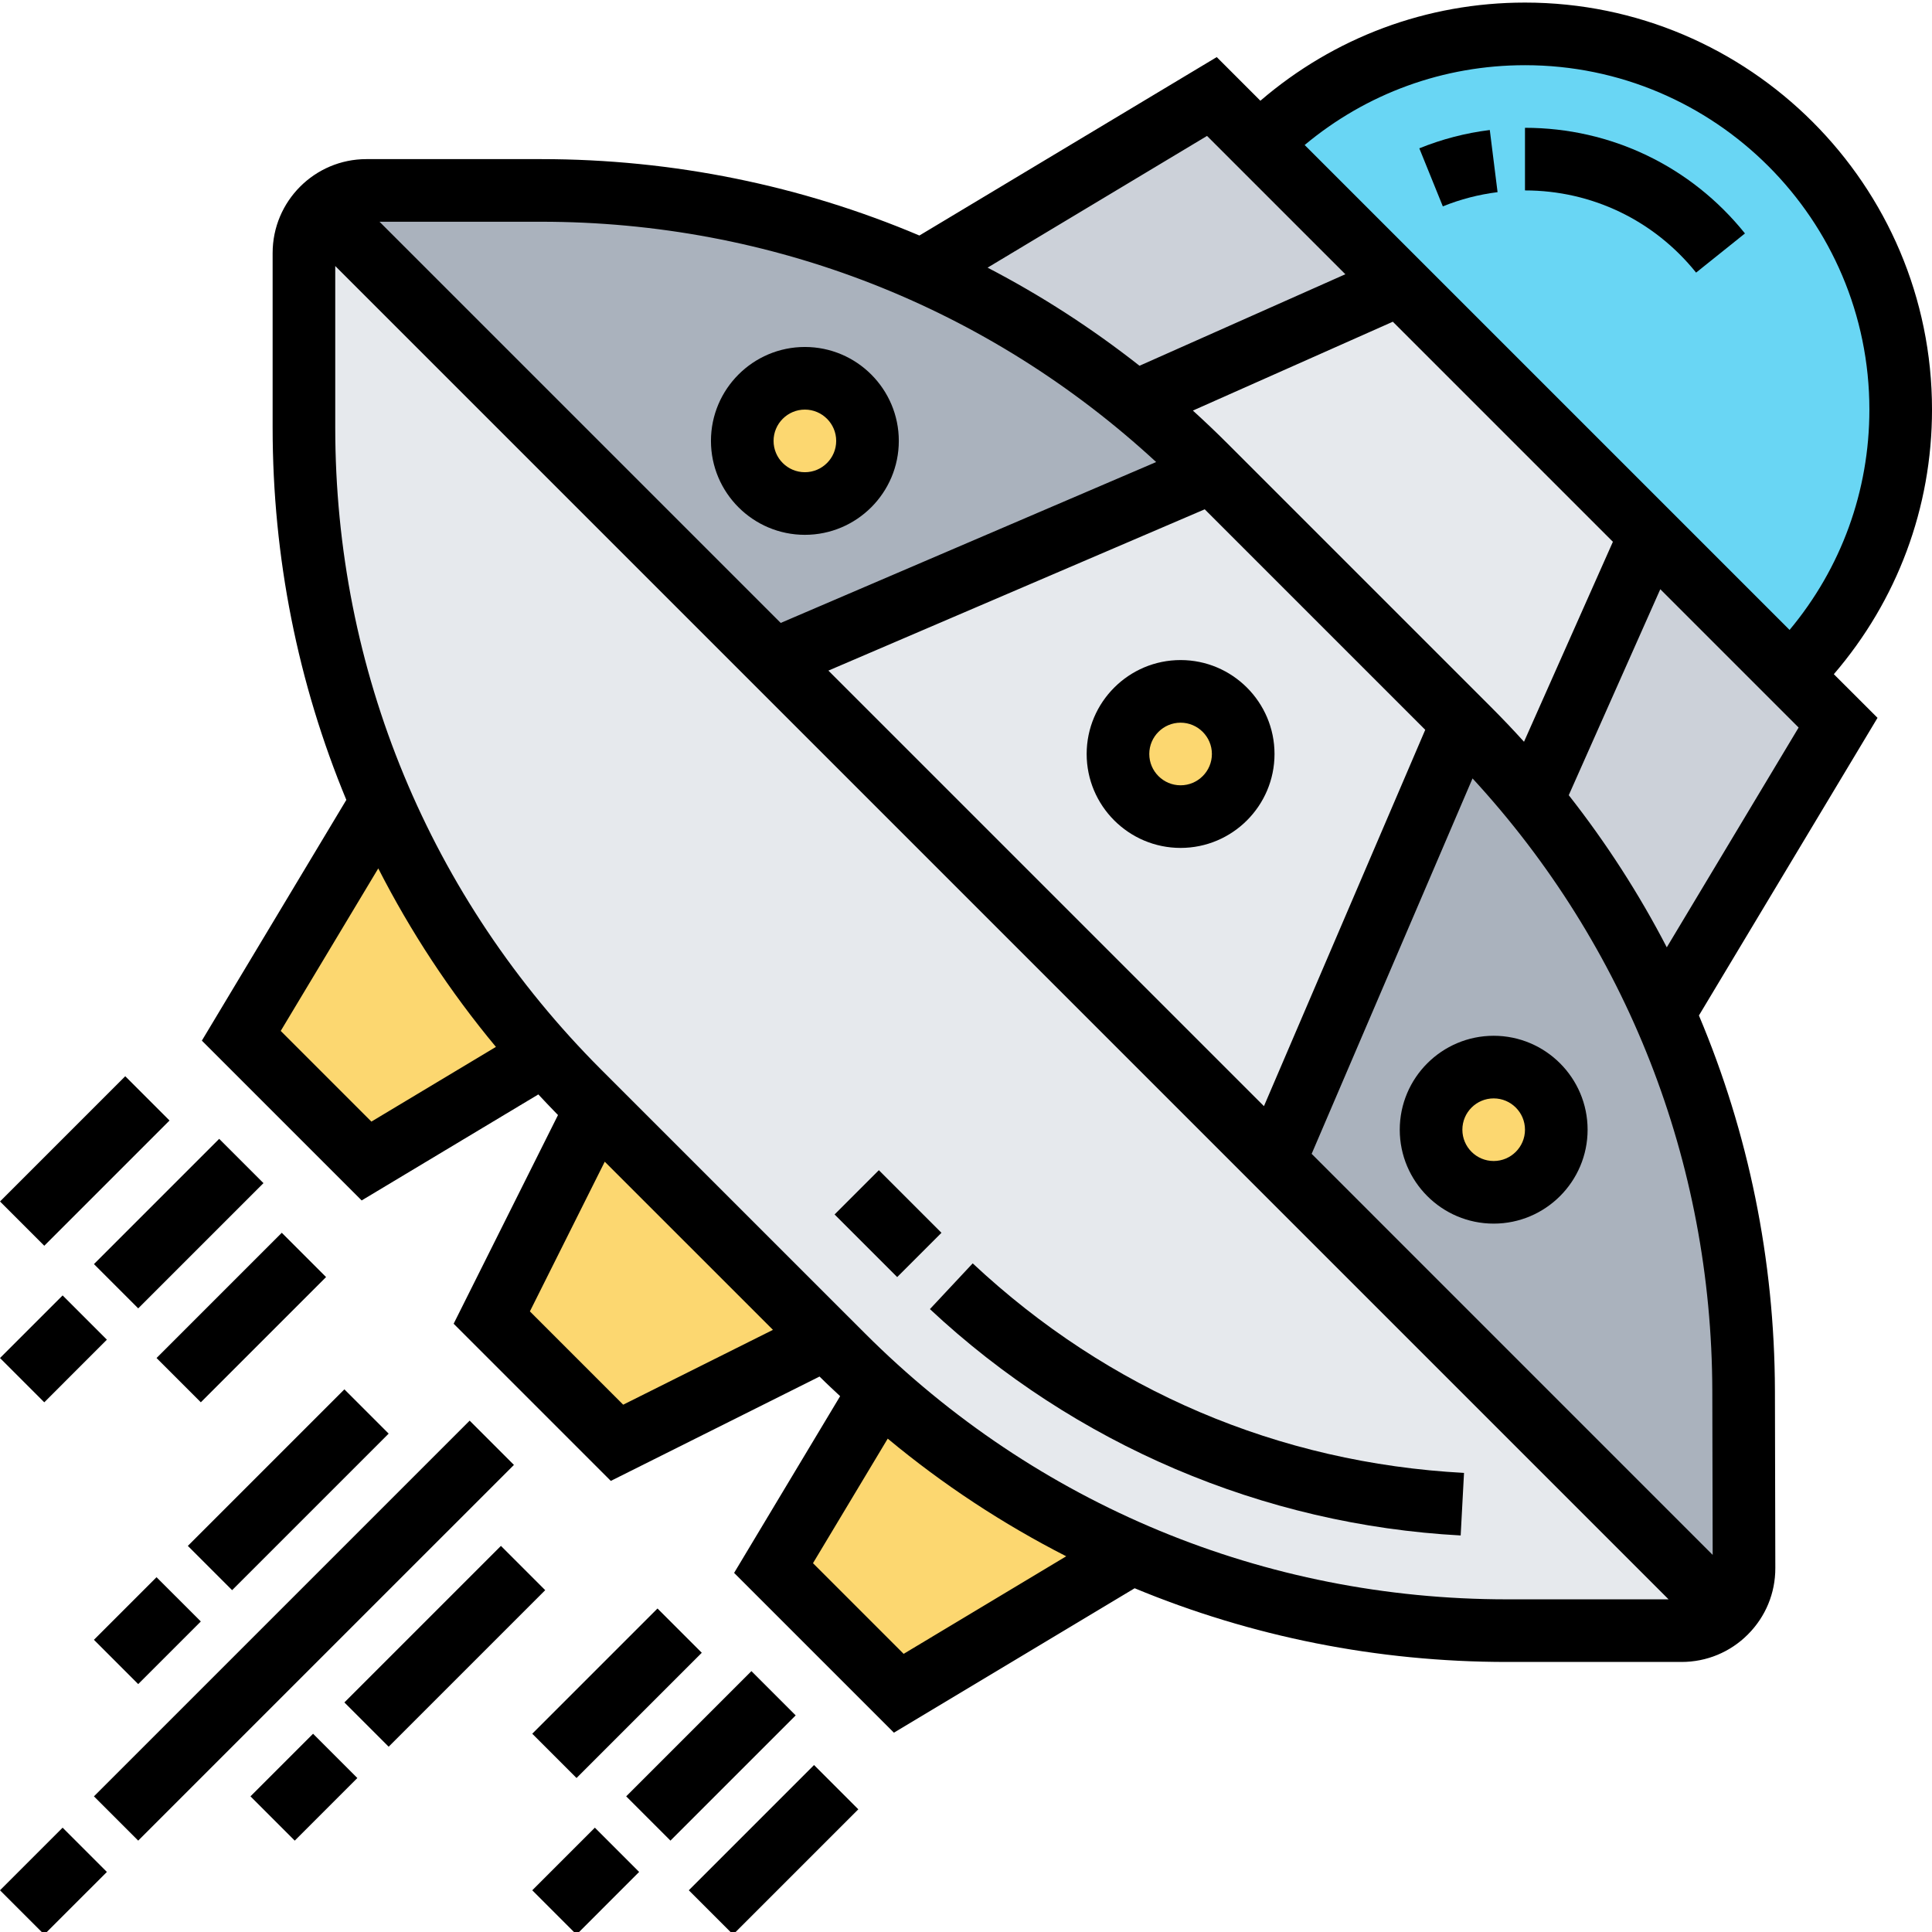 <svg width="243" height="243" viewBox="0 0 243 243" fill="none" xmlns="http://www.w3.org/2000/svg">
<g clip-path="url(#clip0)">
<path d="M239.063 51.517C239.063 64.552 233.785 76.366 225.24 84.951L207.559 67.269L176.056 35.765L158.373 18.085C166.959 9.54 178.773 4.262 191.807 4.262C217.915 4.262 239.063 25.409 239.063 51.517Z" fill="#69D6F4"/>
<path d="M231.187 90.896L209.213 127.52C204.998 117.872 199.447 108.815 192.751 100.584L207.559 67.269L225.24 84.951L231.187 90.896Z" fill="#CCD1D9"/>
<path d="M219.294 174.933L219.373 197.221C219.373 199.388 218.506 201.357 217.048 202.774L160.304 146.028L183.932 90.896L184.718 91.685C187.554 94.519 190.231 97.513 192.752 100.584C199.447 108.815 204.998 117.872 209.213 127.52C215.749 142.326 219.254 158.434 219.294 174.933Z" fill="#AAB2BD"/>
<path d="M160.304 146.028L217.048 202.774C215.631 204.231 213.662 205.097 211.497 205.097H189.562C173.22 205.097 157.193 201.711 142.504 195.292C130.927 190.291 120.176 183.438 110.685 174.893C109.07 173.476 107.534 172.018 106 170.482L103.873 168.355L74.967 139.451L72.842 137.325C71.306 135.79 69.849 134.254 68.431 132.639C59.886 123.148 53.033 112.397 48.032 100.82C41.614 86.132 38.228 70.105 38.228 53.763V31.827C38.228 29.622 39.093 27.653 40.51 26.236L97.297 83.02L160.304 146.028Z" fill="#E6E9ED"/>
<path d="M207.559 67.269L192.752 100.584C190.231 97.513 187.554 94.519 184.718 91.685L183.932 90.896L151.601 58.566C148.765 55.732 145.812 53.053 142.741 50.573L176.056 35.765L207.559 67.269Z" fill="#E6E9ED"/>
<path d="M195.745 142.09C195.745 146.439 192.219 149.966 187.869 149.966C183.518 149.966 179.994 146.439 179.994 142.09C179.994 137.74 183.518 134.214 187.869 134.214C192.219 134.214 195.745 137.74 195.745 142.09Z" fill="#FCD770"/>
<path d="M183.932 90.896L160.304 146.028L97.297 83.02L152.428 59.393L183.932 90.896Z" fill="#E6E9ED"/>
<path d="M176.056 35.765L142.741 50.573C134.509 43.877 125.453 38.326 115.844 34.073L152.428 12.137L158.373 18.085L176.056 35.765Z" fill="#CCD1D9"/>
<path d="M156.366 94.834C156.366 99.184 152.839 102.71 148.49 102.71C144.139 102.71 140.614 99.184 140.614 94.834C140.614 90.485 144.139 86.958 148.49 86.958C152.839 86.958 156.366 90.485 156.366 94.834Z" fill="#FCD770"/>
<path d="M152.428 59.393L97.297 83.02L40.51 26.236C41.929 24.819 43.898 23.951 46.104 23.951H68.037C84.695 23.951 100.958 27.457 115.844 34.073C125.453 38.326 134.509 43.877 142.741 50.573C145.812 53.053 148.765 55.732 151.601 58.566L152.428 59.393Z" fill="#AAB2BD"/>
<path d="M142.504 195.292L113.049 212.973L97.297 197.221L110.685 174.893C120.177 183.438 130.927 190.291 142.504 195.292Z" fill="#FCD770"/>
<path d="M109.111 55.455C109.111 59.804 105.584 63.331 101.235 63.331C96.883 63.331 93.359 59.804 93.359 55.455C93.359 51.105 96.883 47.579 101.235 47.579C105.584 47.579 109.111 51.105 109.111 55.455Z" fill="#FCD770"/>
<path d="M103.873 168.355L77.607 181.469L61.855 165.717L74.967 139.451L103.873 168.355Z" fill="#FCD770"/>
<path d="M68.431 132.639L46.104 146.028L30.352 130.276L48.032 100.82C53.033 112.397 59.886 123.148 68.431 132.639Z" fill="#FCD770"/>
<path d="M104.969 152.752L110.539 147.183L118.413 155.057L112.845 160.626L104.969 152.752Z" fill="black"/>
<path d="M116.962 164.654C135.155 181.675 158.862 191.791 183.718 193.125L184.139 185.257C160.796 184.005 139.428 174.889 122.342 158.901L116.962 164.654Z" fill="black"/>
<path d="M230.654 84.797C238.621 75.523 243.001 63.867 243.001 51.517C243.001 23.29 220.035 0.324 191.808 0.324C179.457 0.324 167.801 4.704 158.527 12.67L153.038 7.18L115.639 29.622C100.781 23.33 84.672 20.013 68.053 20.013H46.086C39.581 20.013 34.29 25.307 34.29 31.827V53.778C34.29 70.116 37.48 85.962 43.56 100.609L25.389 130.887L45.488 150.987L67.71 137.652C68.485 138.467 69.243 139.298 70.037 140.098L70.183 140.244L57.058 166.494L76.826 186.263L103.081 173.137L103.223 173.278C104.023 174.078 104.85 174.833 105.669 175.606L92.334 197.832L112.433 217.932L142.712 199.765C157.366 205.845 173.212 209.035 189.546 209.035H211.497C214.651 209.035 217.62 207.806 219.848 205.57C222.079 203.333 223.303 200.368 223.294 197.213L223.244 174.926C223.203 158.445 219.908 142.472 213.685 127.724L236.148 90.287L230.654 84.797ZM191.808 8.2C215.691 8.2 235.125 27.634 235.125 51.517C235.125 61.764 231.575 71.459 225.086 79.229L164.096 18.239C171.866 11.749 181.561 8.2 191.808 8.2ZM187.487 88.885L154.372 55.77C152.955 54.353 151.509 52.978 150.036 51.64L175.185 40.465L202.864 68.144L191.684 93.296C190.327 91.794 188.923 90.321 187.487 88.885ZM104.192 84.347L151.526 64.059L179.261 91.794L158.975 139.128L104.192 84.347ZM151.817 17.096L169.214 34.494L143.324 46.004C137.305 41.27 130.914 37.144 124.213 33.663L151.817 17.096ZM145.417 58.114L98.195 78.35L47.734 27.889H68.053C96.993 27.889 124.274 38.597 145.417 58.114ZM46.713 141.071L35.309 129.666L47.577 109.225C51.636 117.172 56.573 124.7 62.375 131.674L46.713 141.071ZM78.382 176.677L66.647 164.942L76.063 146.114L97.218 167.265L78.382 176.677ZM113.658 208.016L102.254 196.611L111.655 180.946C118.629 186.747 126.157 191.685 134.104 195.744L113.658 208.016ZM108.795 167.711L75.609 134.529C54.045 112.957 42.166 84.282 42.166 53.778V33.458L209.867 201.159H189.546C159.046 201.159 130.368 189.28 108.795 167.711ZM215.414 195.571L164.975 145.126L185.21 97.907C204.617 118.966 215.301 146.131 215.368 174.937L215.414 195.571ZM209.642 119.152C206.165 112.438 202.041 106.039 197.313 100.016L208.826 74.11L226.224 91.508L209.642 119.152Z" fill="black"/>
<path d="M0 237.752L7.874 229.878L13.444 235.447L5.569 243.321L0 237.752Z" fill="black"/>
<path d="M11.814 225.938L59.071 178.683L64.64 184.251L17.382 231.507L11.814 225.938Z" fill="black"/>
<path d="M31.503 225.938L39.377 218.064L44.946 223.633L37.072 231.509L31.503 225.938Z" fill="black"/>
<path d="M43.315 214.126L63.005 194.437L68.574 200.007L48.884 219.695L43.315 214.126Z" fill="black"/>
<path d="M11.814 206.248L19.688 198.375L25.258 203.943L17.382 211.819L11.814 206.248Z" fill="black"/>
<path d="M23.626 194.437L43.315 174.747L48.884 180.317L29.194 200.005L23.626 194.437Z" fill="black"/>
<path d="M0 170.807L7.876 162.933L13.444 168.501L5.569 176.377L0 170.807Z" fill="black"/>
<path d="M11.816 158.993L27.567 143.241L33.136 148.81L17.384 164.562L11.816 158.993Z" fill="black"/>
<path d="M19.69 170.807L35.441 155.055L41.012 160.624L25.26 176.375L19.69 170.807Z" fill="black"/>
<path d="M0.002 151.117L15.754 135.365L21.322 140.934L5.57 156.686L0.002 151.117Z" fill="black"/>
<path d="M66.945 237.752L74.819 229.878L80.388 235.447L72.514 243.322L66.945 237.752Z" fill="black"/>
<path d="M78.759 225.938L94.511 210.186L100.079 215.755L84.327 231.507L78.759 225.938Z" fill="black"/>
<path d="M86.635 237.752L102.387 222L107.955 227.569L92.203 243.321L86.635 237.752Z" fill="black"/>
<path d="M66.945 218.062L82.697 202.311L88.267 207.879L72.514 223.631L66.945 218.062Z" fill="black"/>
<path d="M101.235 67.269C107.747 67.269 113.049 61.969 113.049 55.455C113.049 48.942 107.747 43.641 101.235 43.641C94.72 43.641 89.421 48.942 89.421 55.455C89.421 61.969 94.72 67.269 101.235 67.269ZM101.235 51.517C103.404 51.517 105.173 53.286 105.173 55.455C105.173 57.626 103.404 59.393 101.235 59.393C99.064 59.393 97.297 57.626 97.297 55.455C97.297 53.286 99.064 51.517 101.235 51.517Z" fill="black"/>
<path d="M176.056 142.09C176.056 148.604 181.355 153.903 187.869 153.903C194.382 153.903 199.683 148.604 199.683 142.09C199.683 135.577 194.382 130.276 187.869 130.276C181.355 130.276 176.056 135.577 176.056 142.09ZM191.807 142.09C191.807 144.264 190.038 146.028 187.869 146.028C185.699 146.028 183.932 144.264 183.932 142.09C183.932 139.917 185.699 138.152 187.869 138.152C190.038 138.152 191.807 139.917 191.807 142.09Z" fill="black"/>
<path d="M148.49 83.02C141.976 83.02 136.676 88.322 136.676 94.834C136.676 101.349 141.976 106.648 148.49 106.648C155.003 106.648 160.304 101.349 160.304 94.834C160.304 88.322 155.003 83.02 148.49 83.02ZM148.49 98.772C146.319 98.772 144.552 97.005 144.552 94.834C144.552 92.665 146.319 90.896 148.49 90.896C150.659 90.896 152.428 92.665 152.428 94.834C152.428 97.005 150.659 98.772 148.49 98.772Z" fill="black"/>
<path d="M178.517 18.656L181.474 25.957C183.676 25.063 185.991 24.465 188.358 24.169L187.381 16.352C184.337 16.729 181.351 17.506 178.517 18.656Z" fill="black"/>
<path d="M191.807 16.075V23.951C200.214 23.951 208.059 27.72 213.328 34.288L219.475 29.362C212.701 20.919 202.616 16.075 191.807 16.075Z" fill="black"/>
</g>
<defs>
<clipPath id="clip0">
<rect width="243" height="243" fill="white"/>
</clipPath>
</defs>
</svg>
